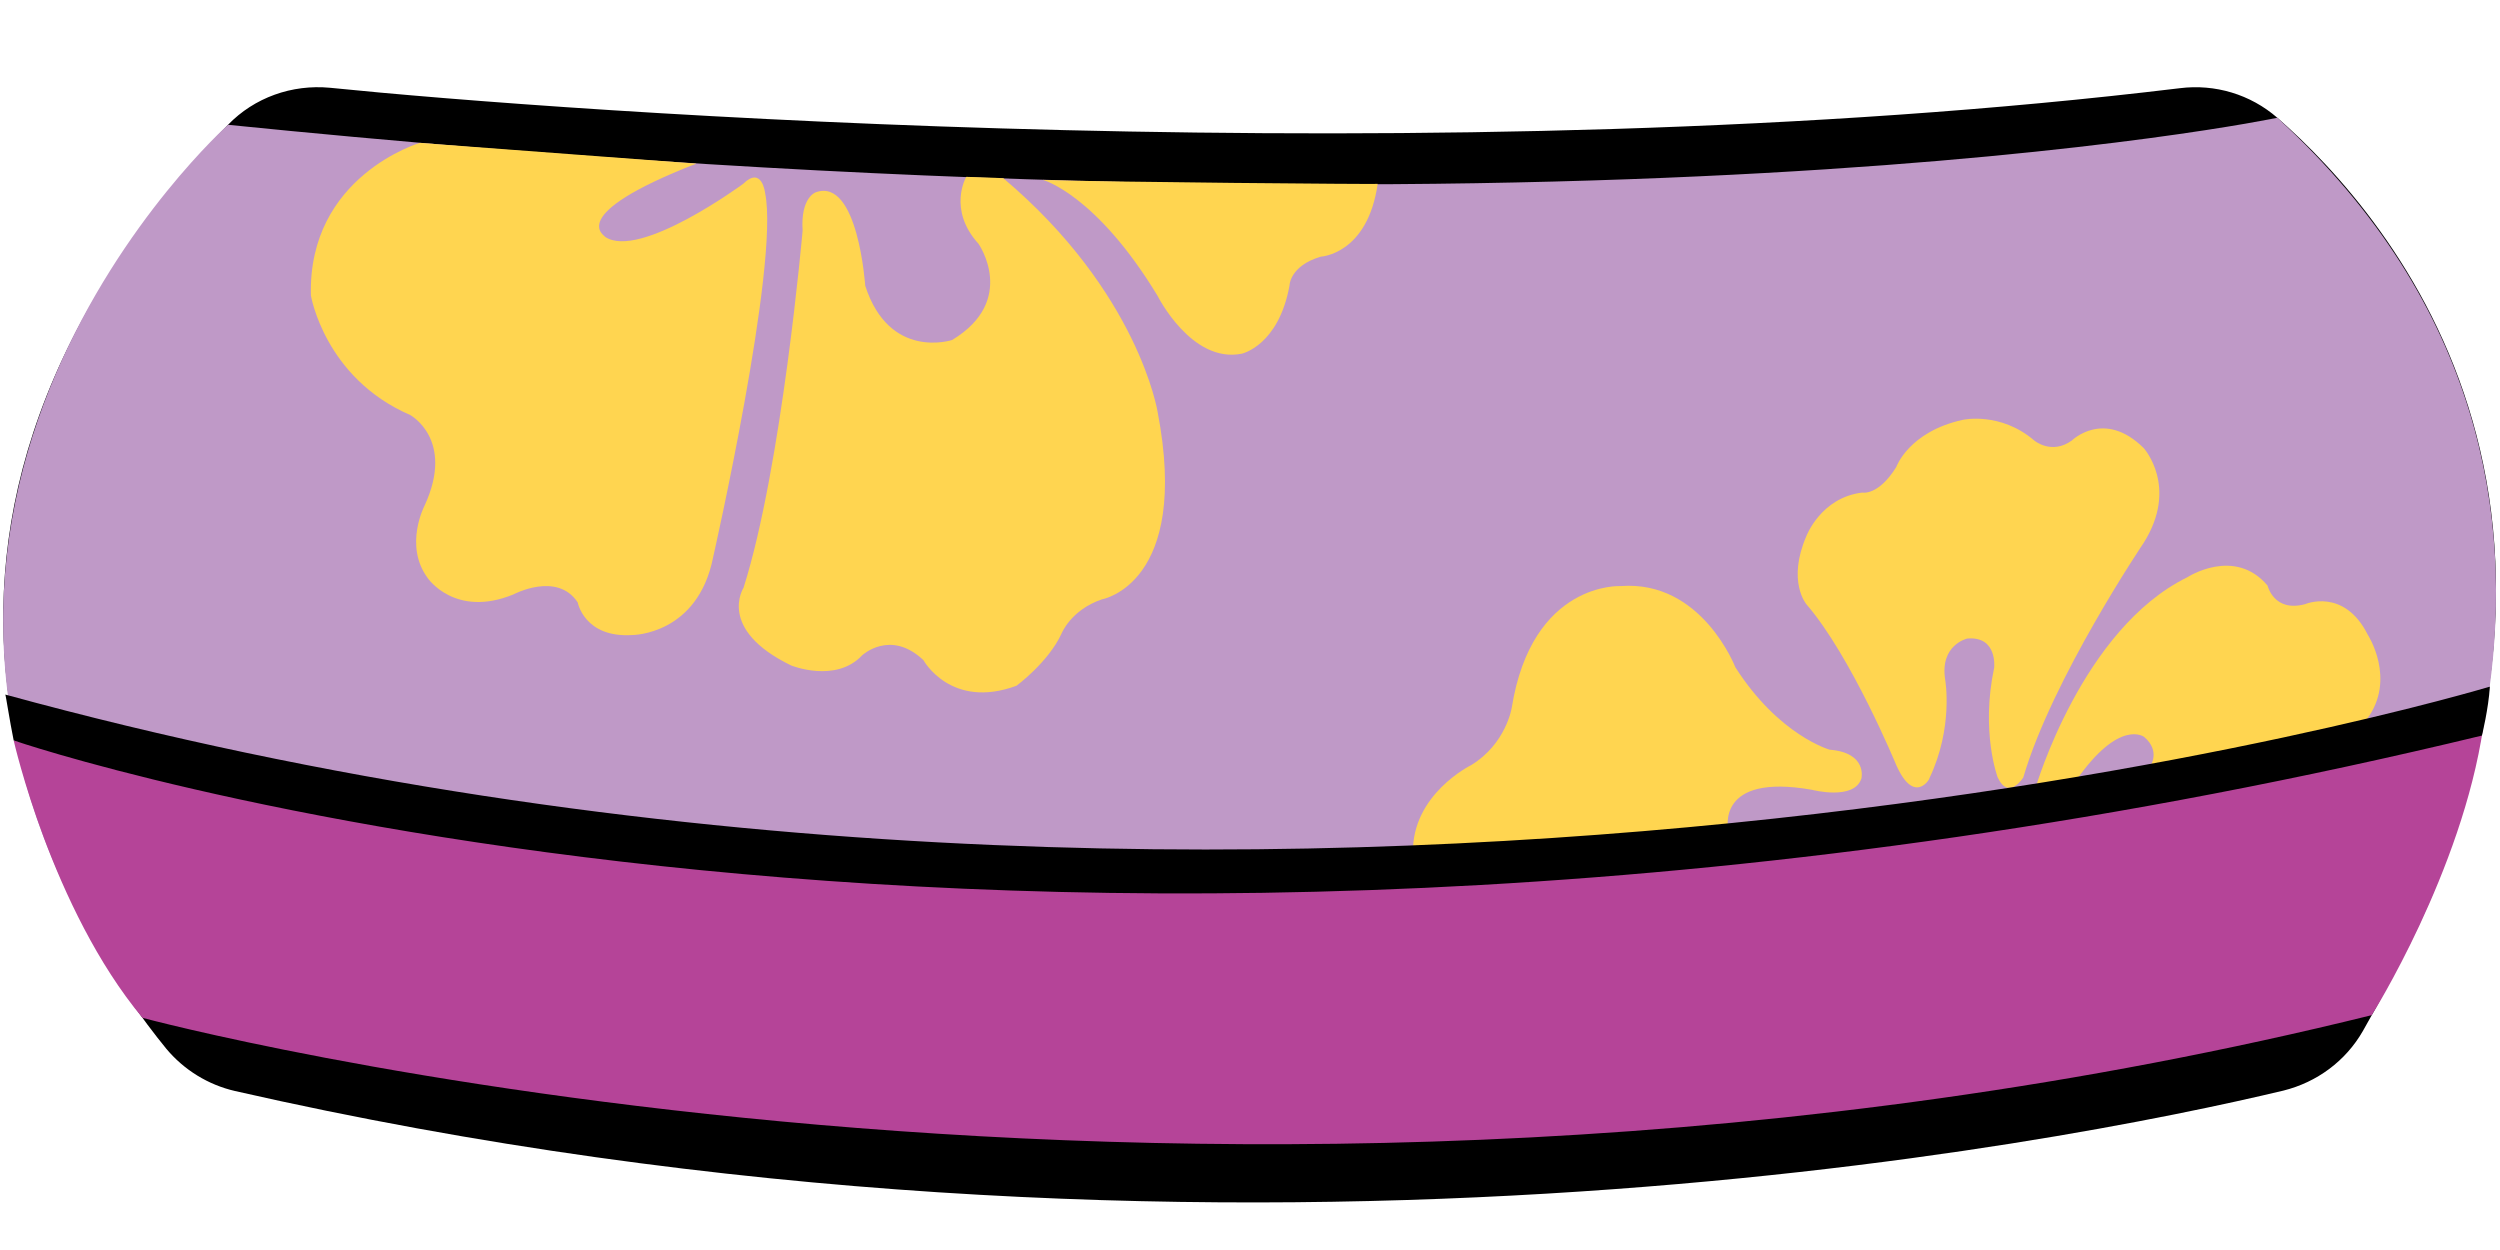 <?xml version="1.0" encoding="utf-8"?>
<!-- Generator: Adobe Illustrator 27.4.0, SVG Export Plug-In . SVG Version: 6.00 Build 0)  -->
<svg version="1.1" xmlns="http://www.w3.org/2000/svg" xmlns:xlink="http://www.w3.org/1999/xlink" x="0px" y="0px"
	 viewBox="0 0 566.9 283.5" style="enable-background:new 0 0 566.9 283.5;" xml:space="preserve">
<style type="text/css">
	.st0{display:none;}
	.st1{display:inline;}
	.st2{fill:#BF99C7;}
	.st3{fill:none;stroke:#DD1010;stroke-miterlimit:10;}
	.st4{fill:#B54498;}
	.st5{fill:#FFD550;}
</style>
<g id="Layer_1">
	<g id="Layer_1_00000039123286003050795270000015522993133783548317_" class="st0">
	</g>
	<g id="Layer_4">
		<path d="M74.8,19.9c51.8,5.3,252.8,20.3,419.5,0.1c8-1,16,1.4,22.1,6.7c25.9,22.6,85.7,91.6,19.4,207.1
			c-3.9,6.8-10.4,11.6-18,13.5c-48.6,11.6-242.4,50.7-464.5,0.1c-6.1-1.4-11.6-4.8-15.6-9.6c-20.9-25.6-78.5-113.2,14-209.5
			C57.7,22.1,66.2,19.1,74.8,19.9z"/>
	</g>
	<g id="Layer_2_00000000938532177799127530000005970951008786741656_" class="st0">
		<g class="st1">
			<path d="M425.2,0c78.3,0,141.7,63.5,141.7,141.7l0,0c0,78.3-63.5,141.7-141.7,141.7H141.7C63.5,283.5,0,220,0,141.7l0,0
				C0,63.5,63.5,0,141.7,0H425.2 M425.2-11H141.7c-40.8,0-79.2,15.9-108,44.7C4.8,62.6-11,100.9-11,141.7s15.9,79.2,44.7,108
				c28.9,28.9,67.2,44.7,108,44.7h283.5c40.8,0,79.2-15.9,108-44.7c28.9-28.9,44.7-67.2,44.7-108s-15.9-79.2-44.7-108
				C504.4,4.8,466-11,425.2-11L425.2-11z"/>
		</g>
	</g>
	<path class="st2" d="M51.7,28.3c0,0-96.4,86-24.1,195.8c0,0,244,72.4,514.9-2.7c0,0,67.4-109.2-26.1-194.7
		C516.4,26.7,361,59.6,51.7,28.3z"/>
	<path class="st3" d="M262.6,48.2"/>
	<path class="st4" d="M563.1,164.9c0,0-286.4,77.5-560,3c0,0,8.6,38.1,29.2,62.9c0,0,240.5,64.9,505.5-0.6
		C537.8,230.3,558.3,197.5,563.1,164.9z"/>
	<path class="st5" d="M157.9,37.1l-62.7-4.7c0,0-25.4,7.5-24.7,34.6c0,0,3.1,18.7,22.5,27.1c0,0,10.2,5.5,3.3,20.5
		c0,0-4.8,9.1,0.7,16.5c0,0,6.2,9.1,19.4,3.7c0,0,9.9-5.3,14.6,1.8c0,0,1.5,8.1,12.4,7.4c0,0,14.8,0,18.3-17.6
		c0,0,15.1-66.6,11.8-82.6c0,0-0.7-6.3-5-2.1c0,0-23.5,17.3-31.3,12C137.4,53.5,127.6,48.9,157.9,37.1z"/>
	<path class="st5" d="M185,43.6c0,0-3.5,1.1-3,8.7c0,0-4.7,53.6-13.4,81c0,0-6.1,9.4,10.8,17.6c0,0,10.1,4.1,16.1-2.3
		c0,0,6.4-6,13.9,1.1c0,0,6.2,11.3,21.1,5.8c0,0,7.2-5.3,10.2-11.8c0,0,2.1-5.4,9.2-7.8c0,0,20.1-3.5,12.6-42.5c0,0-4.3-27.1-35-53
		l-8.4-0.3c0,0-4.3,7.4,2.8,15.2c0,0,8.9,12.8-6,21.8c0,0-14.2,4.7-19.7-12.3C196.2,64.9,194.6,40.2,185,43.6z"/>
	<path class="st5" d="M236.5,40.8c0,0,12,3.2,26,26.3c0,0,7.7,15.4,19.1,13.1c0,0,8.3-1.8,10.8-15.4c0,0,0-4.5,7.1-6.6
		c0,0,10.6-0.5,12.9-16.5C312.4,41.8,250.6,41.3,236.5,40.8z"/>
	<path class="st5" d="M391.9,188.2c0,0-3-13,19-9.1c0,0,9.6,2.5,11.2-2.6c0,0,1.4-5.8-7.2-6.5c0,0-11.5-3.2-21.4-18.7
		c0,0-7.6-19.8-26-18.4c0,0-20.1-1.1-24.7,27.6c0,0-1.3,8.2-9.2,13c0,0-13.5,6.6-13.2,20C320.6,193.6,359.2,192.1,391.9,188.2z"/>
	<path class="st5" d="M430,173.5c0,0-10.2-24.7-20.4-36.5c0,0-4.4-5.2,0-15.4c0,0,3.3-8.8,12.7-9.9c0,0,3.6,0.8,7.7-5.8
		c0,0,2.8-8,15.1-10.7c0,0,8.5-1.9,16.2,4.7c0,0,3.9,3.3,8.5,0c0,0,7.3-7.2,16.3,1.7c0,0,8,8.8,0,21.5c0,0-20.7,30.7-27.3,53.2
		c0,0-3.3,5.3-5.8,0c0,0-3.9-10.3-0.8-24.9c0,0,0.8-7.2-6.1-6.6c0,0-6.3,1.4-5,9.4c0,0,1.9,10.8-3.6,22.3
		C437.7,176.5,434.1,182.7,430,173.5z"/>
	<path class="st5" d="M461.6,178.6c0,0,10.5-36,34.4-47.7c0,0,10.7-7,18.2,1.9c0,0,1.4,6.1,8.5,4.2c0,0,8.8-3.8,14.2,6.9
		c0,0,6.6,10.1-0.2,19.2c0,0-33.4,7.8-49.2,10.8c0,0,2.6-3.5-1.3-6.8c0,0-5.6-4.3-15.5,10C470.7,177.1,465.8,178,461.6,178.6z"/>
	<path d="M3.1,167.9c0,0,228.8,78.8,559.7-1.1c0,0,1.5-6.1,1.8-11.1c0,0-270.9,81.9-563.4,1.8C1.3,157.5,2.2,163.5,3.1,167.9z"/>
</g>
<g id="Layer_2">
</g>
</svg>
